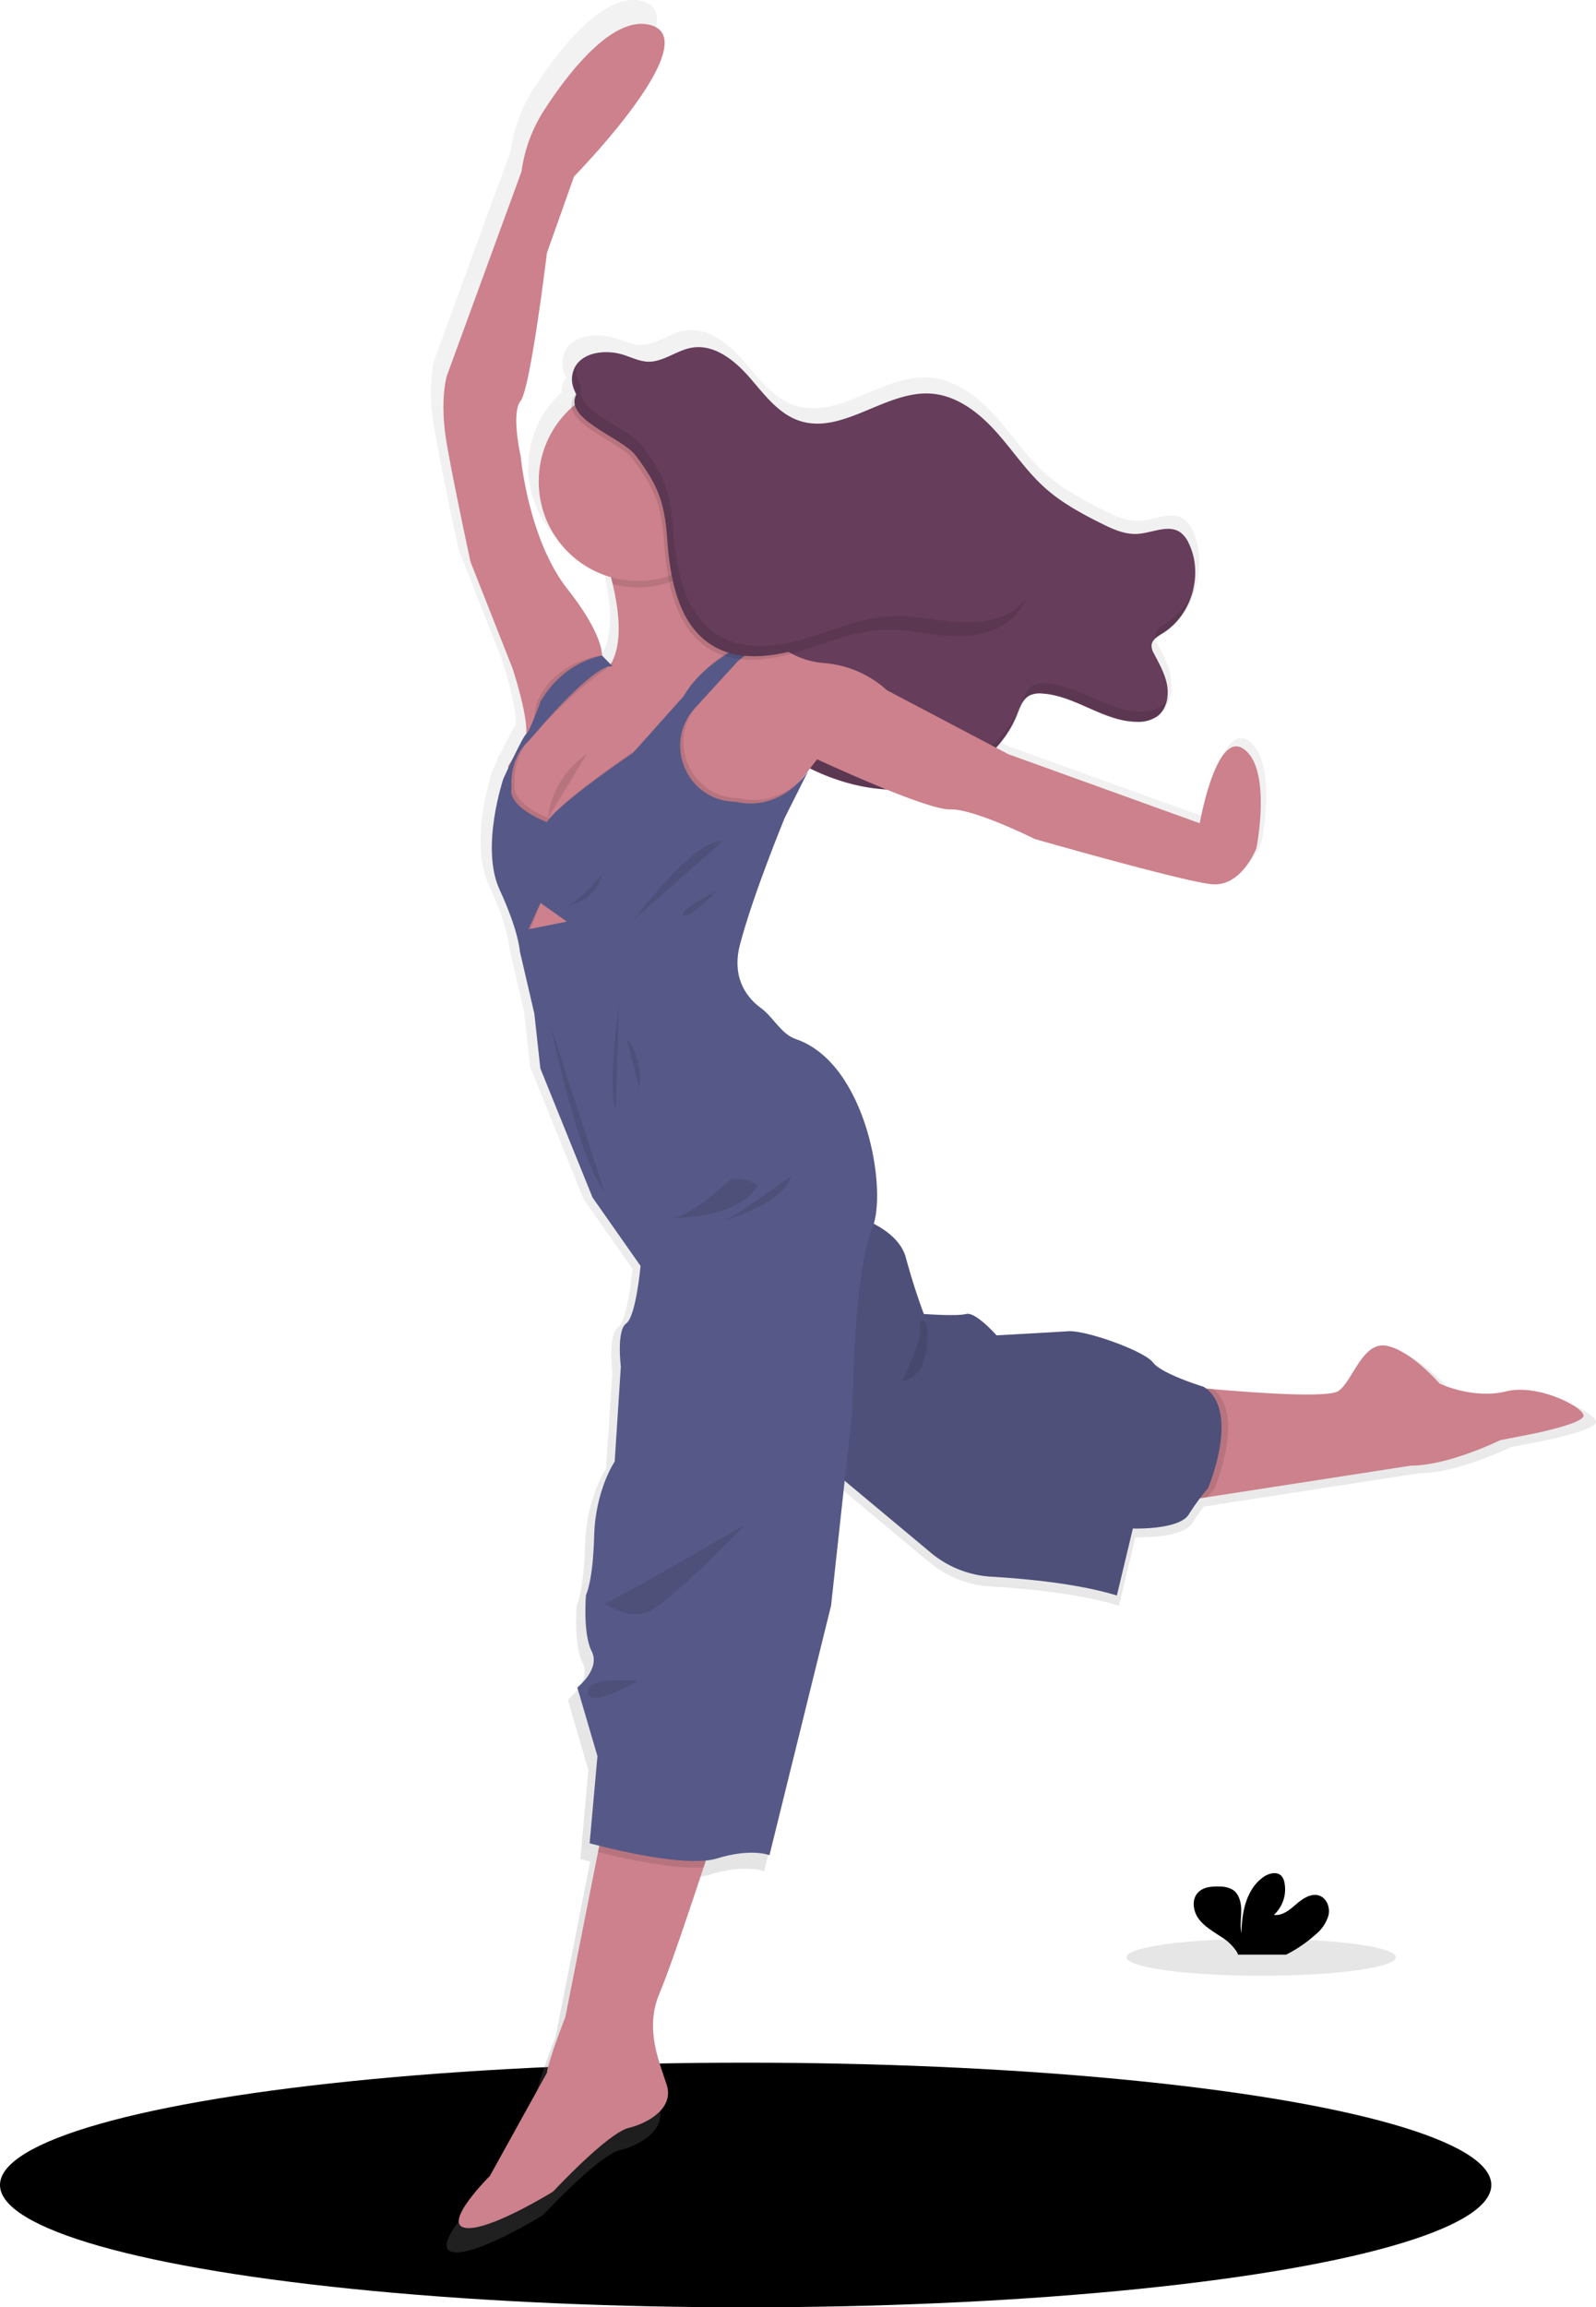 <?xml version="1.0" encoding="UTF-8" standalone="no"?>
<svg
   xmlns:dc="http://purl.org/dc/elements/1.1/"
   xmlns:cc="http://creativecommons.org/ns#"
   xmlns:rdf="http://www.w3.org/1999/02/22-rdf-syntax-ns#"
   xmlns:svg="http://www.w3.org/2000/svg"
   xmlns="http://www.w3.org/2000/svg"
   xmlns:sodipodi="http://sodipodi.sourceforge.net/DTD/sodipodi-0.dtd"
   xmlns:inkscape="http://www.inkscape.org/namespaces/inkscape"
   id="956f524d-cf77-4eed-97ec-c6a3c87f2838"
   data-name="Layer 1"
   width="485.871"
   height="701.889"
   viewBox="0 0 485.871 701.889"
   version="1.1"
   sodipodi:docname="undraw_workout_gcgu.svg"
   inkscape:version="0.92.4 (5da689c313, 2019-01-14)">
  <sodipodi:namedview
     pagecolor="#ffffff"
     bordercolor="#666666"
     borderopacity="1"
     objecttolerance="10"
     gridtolerance="10"
     guidetolerance="10"
     inkscape:pageopacity="0"
     inkscape:pageshadow="2"
     inkscape:window-width="1920"
     inkscape:window-height="1057"
     id="namedview162"
     showgrid="false"
     fit-margin-top="0"
     fit-margin-left="0"
     fit-margin-right="0"
     fit-margin-bottom="0"
     inkscape:zoom="0.78188867"
     inkscape:cx="284.65781"
     inkscape:cy="492.68599"
     inkscape:window-x="-8"
     inkscape:window-y="-8"
     inkscape:window-maximized="1"
     inkscape:current-layer="956f524d-cf77-4eed-97ec-c6a3c87f2838" />
  <defs
     id="defs9">
    <linearGradient
       id="60552b3d-cc23-4bcb-bcbd-c0b00e2743d7"
       x1="454.54"
       y1="832.71"
       x2="454.54"
       y2="147.53"
       gradientUnits="userSpaceOnUse"
       gradientTransform="translate(-146,-147.561)">
      <stop
         offset="0"
         stop-color="gray"
         stop-opacity="0.25"
         id="stop2" />
      <stop
         offset="0.54"
         stop-color="gray"
         stop-opacity="0.12"
         id="stop4" />
      <stop
         offset="1"
         stop-color="gray"
         stop-opacity="0.1"
         id="stop6" />
    </linearGradient>
  </defs>
  <title
     id="title11">workout</title>
  <ellipse
     cx="227"
     cy="664.679"
     rx="227"
     ry="37.21"
     id="ellipse17"
     style="fill:#000000" />
  <path
     d="m 461.77,424.979 c -10.21,2.56 -20.69,-2.42 -20.69,-2.42 0,0 -8.94,-10.35 -16.48,-11.75 -7.54,-1.4 -10.46,10.85 -14.94,14 -3.1,2.21 -25.46,0.63 -39,-0.55 l -2.33,-0.21 c -0.23,-0.17 -0.46,-0.35 -0.71,-0.51 0,0 -13,-4 -15.71,-7.54 -2.71,-3.54 -20.82,-10.09 -26.44,-9.71 -5.62,0.38 -22.23,1.28 -22.23,1.28 0,0 -6.51,-7.41 -9.45,-6.64 -2.94,0.77 -13.16,-0.06 -13.16,-0.06 0,0 -2.81,-7.22 -5.62,-17.57 -1.31,-4.83 -5.67,-8.22 -9.94,-10.45 3.84,-13 -3,-50.08 -24.24,-57.33 -4.63,-1.58 -7,-6.83 -10.94,-9.71 -3.53,-2.57 -9.31,-8.63 -6.48,-19.58 4,-15.33 13.92,-39.47 13.92,-39.47 l 7.39,-14.76 a 20.62,20.62 0 0 1 -2.34,2.93 c 1,-1.28 2,-2.54 2.86,-3.6 a 62.13,62.13 0 0 0 23.66,6.52 c 8.34,3.37 16.67,6.34 19.91,6.23 7.41,-0.26 26.31,9.2 26.31,9.2 0,0 45.47,13 54.92,14.05 9.45,1.05 14.05,-11.24 14.05,-11.24 0,0 4.91,-24.23 -3.81,-30.65 -8.72,-6.42 -13.79,23 -13.79,23 l -59.49,-21.44 -3.67,-1.93 a 33.35,33.35 0 0 0 6.67,-10.38 c 0.92,-2.29 1.76,-4.91 3.95,-6.05 a 5.58,5.58 0 0 1 1.88,-0.55 12.67,12.67 0 0 1 1.63,0 c 10.32,0.63 19.19,8.75 29.53,8.79 0.38,0 0.76,0 1.14,0 a 9.94,9.94 0 0 0 5.53,-1.7 8.68,8.68 0 0 0 3.18,-6.14 10.54,10.54 0 0 1 -0.5,0.94 12.33,12.33 0 0 0 0,-4.45 c -0.64,-3.51 -2.47,-6.66 -4.11,-9.83 a 5,5 0 0 1 -0.76,-2.46 3.39,3.39 0 0 1 1.29,-2.33 2.8,2.8 0 0 0 0.06,0.28 13.07,13.07 0 0 1 2.58,-1.89 22.06,22.06 0 0 0 9.64,-14.69 c -0.25,0.74 -0.55,1.47 -0.87,2.19 a 21.71,21.71 0 0 0 -1.05,-15.36 8.69,8.69 0 0 0 -2.66,-3.49 c -3.73,-2.62 -8.74,0.17 -13.29,0.47 -4,0.26 -7.88,-1.53 -11.49,-3.34 -6.16,-3.09 -12.29,-6.43 -17.42,-11 -5.83,-5.23 -10.16,-11.9 -15.42,-17.69 -5.26,-5.79 -12.01,-10.95 -19.84,-11.53 -14.23,-1.1 -27.65,13 -41.18,8.4 -6.6,-2.23 -10.94,-8.33 -15.53,-13.57 -4.59,-5.24 -10.9,-10.27 -17.78,-9.14 -4.78,0.8 -8.92,4.51 -13.76,4.37 -2.53,-0.08 -4.88,-1.21 -7.28,-2 -5.81,-1.95 -13.77,-1 -15.84,4.78 a 8.52,8.52 0 0 0 0.75,7.17 10.78,10.78 0 0 0 -0.82,1.35 4.62,4.62 0 0 0 -0.49,3 30.9,30.9 0 0 0 12.2,52.72 c 0.19,0.73 0.38,1.46 0.56,2.2 1.94,8.17 2.95,17.37 0.08,23.57 -0.18,0.38 -0.37,0.75 -0.58,1.11 l -0.25,0.11 0.11,0.11 v 0 l -0.11,-0.11 v 0 l -0.36,-0.37 v 0 l -2.18,-2.28 c -0.12,-2.38 -1.46,-8.76 -10.78,-20.6 -12.27,-15.59 -14.57,-41.39 -14.57,-41.39 0,0 -3.06,-13.28 0,-17.11 3.06,-3.83 8.18,-46 8.18,-46 l 8.46,-23.74 c 0,0 41.13,-41.9 24,-47 -11.63,-3.47 -25.5,14.41 -33.2,26.23 a 46.77,46.77 0 0 0 -7.16,19.24 l -23.25,63.61 c 0,0 -2.3,7.67 0,20.95 2.3,13.28 7.41,36.79 7.41,36.79 l 13,32.95 c 0,0 4.79,14.23 4.37,20.41 -0.57,0.37 -2.57,4.33 -4.3,7.93 l -1.27,2 -0.09,0.81 c -0.85,1.81 -1.44,3.11 -1.44,3.11 0,0 -7.24,21.37 -1.19,34.48 6.05,13.11 6.29,19.19 6.29,19.19 l 4.51,19.42 1.88,17 16.22,40.11 14.94,21.33 c 0,0 -1.4,15.71 -4.47,17.88 -3.07,2.17 -1.66,13.41 -1.66,13.41 l -1.92,29.5 c 0,0 -6,8.82 -6.38,23.12 -0.38,14.3 -2.56,18.4 -2.56,18.4 0,0 -1,12 1.79,17.5 2.79,5.5 -4.47,11.24 -4.47,11.24 l 6.23,21.39 -2.43,27.08 c 0,0 1.13,0.31 3,0.78 l -0.38,1.94 -10.16,51.3 c 0,0 -5.49,14.06 -5.74,17.37 l -17.76,32.07 c 0,0 -14.82,14.69 -7.79,16.09 7.03,1.4 27.47,-11.24 27.47,-11.24 0,0 16.86,-18.14 23.5,-19.79 6.64,-1.65 14,-6.4 11.88,-13.29 -2.12,-6.89 -7,-17.37 -2.3,-28.49 3,-7 9.38,-26 13.76,-39.26 0.24,-0.73 0.47,-1.43 0.7,-2.11 a 17.77,17.77 0 0 0 3.42,-0.65 c 10.73,-3.32 16.35,-1 16.35,-1 l 19.16,-77.53 4.21,-38.9 26.83,22.38 a 32.25,32.25 0 0 0 18.8,7.43 c 10.57,0.62 27.06,2.15 39,5.84 l 5,-20.82 c 0,0 14.3,0.52 17.37,-4.34 1.25,-2 2.48,-3.7 3.49,-5 l 2.32,-0.36 63.29,-9.79 c 11.75,0 27.85,-7.93 27.85,-7.93 l 9.84,-1.91 c 0,0 14.68,-2.94 16,-5.37 1.32,-2.43 -13.79,-10.5 -24.02,-7.96 z"
     id="path19"
     inkscape:connector-curvature="0"
     style="fill:url(#60552b3d-cc23-4bcb-bcbd-c0b00e2743d7)" />
  <path
     d="m 174.58,112.709 c 2,-5.64 9.82,-6.59 15.51,-4.68 2.34,0.78 4.65,1.89 7.12,2 4.74,0.14 8.79,-3.5 13.47,-4.27 6.73,-1.12 12.9,3.8 17.39,8.93 4.49,5.13 8.75,11.1 15.21,13.29 13.23,4.46 26.37,-9.3 40.29,-8.23 7.64,0.59 14.24,5.62 19.39,11.29 5.15,5.67 9.39,12.19 15.09,17.31 5,4.5 11,7.77 17.05,10.8 3.53,1.77 7.3,3.52 11.24,3.26 4.46,-0.29 9.36,-3 13,-0.46 a 8.49,8.49 0 0 1 2.6,3.42 c 4.48,9.32 0.87,21.73 -7.9,27.21 -1.53,0.95 -3.39,2 -3.48,3.83 a 4.82,4.82 0 0 0 0.74,2.41 c 1.6,3.1 3.4,6.19 4,9.62 0.6,3.43 -0.21,7.38 -3,9.46 a 10.18,10.18 0 0 1 -6.17,1.69 c -10.12,-0.05 -18.8,-8 -28.9,-8.61 a 7.3,7.3 0 0 0 -3.79,0.58 c -2.14,1.11 -3,3.68 -3.87,5.92 -4.68,11.69 -16.3,19.82 -28.7,22.05 -12.4,2.23 -25.35,-0.91 -36.45,-6.87 a 8.61,8.61 0 0 1 -2.21,-1.52 9.45,9.45 0 0 1 -1.91,-3.87 c -3.4,-10.75 -8,-22 -17.42,-28.21 -6.11,-4 -14.4,-6.25 -17.17,-13 -1.74,-4.27 -0.65,-9.12 -1.09,-13.72 a 21.09,21.09 0 0 0 -13.93,-17.58 c -1.64,-0.55 -3.44,-0.94 -4.64,-2.19 a 8.64,8.64 0 0 1 -1.8,-4.25 c -1.49,-6.77 -2.48,-13.92 -4.56,-20.53 -1.59,-5.18 -7.24,-9.15 -5.11,-15.08 z"
     id="path21"
     inkscape:connector-curvature="0"
     style="fill:#663d5b" />
  <g
     id="g27"
     style="opacity:0.1"
     transform="translate(-59.68,-97.001)">
    <path
       d="M 499.47,362.35 A 10.22,10.22 0 0 1 493.3,364 c -10.11,0 -18.79,-8 -28.89,-8.6 a 7.29,7.29 0 0 0 -3.79,0.57 c -2.15,1.11 -3,3.68 -3.87,5.92 -4.68,11.7 -16.31,19.83 -28.71,22.06 -12.4,2.23 -25.35,-0.91 -36.44,-6.87 a 8.69,8.69 0 0 1 -2.21,-1.52 9.51,9.51 0 0 1 -1.91,-3.87 c -3.4,-10.76 -8,-22 -17.42,-28.22 -6.12,-4.05 -14.41,-6.24 -17.17,-13 -1.75,-4.28 -0.66,-9.13 -1.09,-13.72 a 21.07,21.07 0 0 0 -13.94,-17.58 c -1.64,-0.55 -3.44,-0.95 -4.64,-2.19 a 8.57,8.57 0 0 1 -1.79,-4.26 c -1.5,-6.76 -2.48,-13.92 -4.56,-20.52 -1.4,-4.42 -5.81,-8 -5.59,-12.72 a 6.65,6.65 0 0 0 -0.34,0.77 c -2.14,5.93 3.52,9.9 5.13,15 2.08,6.6 3.06,13.76 4.56,20.52 a 8.57,8.57 0 0 0 1.79,4.26 c 1.2,1.24 3,1.64 4.64,2.19 A 21.07,21.07 0 0 1 351,319.81 c 0.43,4.59 -0.66,9.44 1.09,13.72 2.76,6.79 11.05,9 17.17,13 9.4,6.23 14,17.46 17.42,28.22 a 9.51,9.51 0 0 0 1.91,3.87 8.69,8.69 0 0 0 2.21,1.52 c 11.09,6 24,9.09 36.44,6.87 12.44,-2.22 24,-10.36 28.71,-22.06 0.9,-2.24 1.73,-4.81 3.87,-5.92 a 7.29,7.29 0 0 1 3.79,-0.57 c 10.1,0.61 18.78,8.56 28.89,8.6 a 10.22,10.22 0 0 0 6.17,-1.68 8.48,8.48 0 0 0 3.12,-6 7.43,7.43 0 0 1 -2.32,2.97 z"
       transform="translate(-86.32,-50.56)"
       id="path23"
       inkscape:connector-curvature="0" />
    <path
       d="m 501.21,337 c -1.53,1 -3.4,2 -3.49,3.83 a 3.05,3.05 0 0 0 0.17,1.08 12.59,12.59 0 0 1 2.52,-1.85 21.55,21.55 0 0 0 9.43,-14.37 21.07,21.07 0 0 1 -8.63,11.31 z"
       transform="translate(-86.32,-50.56)"
       id="path25"
       inkscape:connector-curvature="0" />
  </g>
  <path
     d="m 200.75,606.439 c -4.63,10.88 0.13,21.12 2.25,27.88 2.12,6.76 -5.12,11.37 -11.62,13 -6.5,1.63 -23,19.37 -23,19.37 0,0 -20,12.37 -26.88,11 -6.88,-1.37 7.62,-15.75 7.62,-15.75 l 17.38,-31.38 c 0.25,-3.24 5.62,-17 5.62,-17 l 9.94,-50.2 1.32,-6.67 35.24,-2.13 c 0,0 -1.85,5.72 -4.4,13.45 -4.29,13 -10.57,31.64 -13.47,38.43 z"
     id="path29"
     inkscape:connector-curvature="0"
     style="fill:#cc818c" />
  <path
     d="m 482,430.969 c -1.25,2.38 -15.62,5.25 -15.62,5.25 l -9.63,1.87 c 0,0 -15.75,7.76 -27.25,7.76 l -61.94,9.59 -8.31,1.29 v -35.14 c 0,0 4.18,0.44 10.1,1 13.23,1.16 35.12,2.7 38.15,0.54 4.38,-3.12 7.25,-15.12 14.62,-13.74 7.37,1.38 16.13,11.5 16.13,11.5 0,0 10.25,4.87 20.25,2.37 10,-2.5 24.75,5.33 23.5,7.71 z"
     id="path31"
     inkscape:connector-curvature="0"
     style="fill:#cc818c" />
  <path
     d="m 369.75,452.719 c 0,0 -0.89,1 -2.19,2.71 l -8.31,1.29 v -35.13 c 0,0 4.18,0.44 10.1,1 9.94,7.85 0.4,30.13 0.4,30.13 z"
     id="path33"
     inkscape:connector-curvature="0"
     style="opacity:0.1" />
  <path
     d="m 250.13,444.599 33.27,27.76 a 31.58,31.58 0 0 0 18.4,7.27 c 10.34,0.61 26.48,2.1 38.2,5.72 l 4.88,-20.38 c 0,0 14,0.5 17,-4.25 a 68.93,68.93 0 0 1 5.87,-8 c 0,0 10.13,-23.62 -1.37,-30.87 0,0 -12.75,-3.88 -15.38,-7.38 -2.63,-3.5 -20.37,-9.87 -25.87,-9.5 -5.5,0.37 -21.75,1.25 -21.75,1.25 0,0 -6.38,-7.25 -9.25,-6.5 -2.87,0.75 -12.88,0 -12.88,0 0,0 -2.75,-7.07 -5.5,-17.2 -2.75,-10.13 -19.12,-13.75 -19.12,-13.75 z"
     id="path35"
     inkscape:connector-curvature="0"
     style="fill:#565987" />
  <path
     d="m 250.13,444.599 33.27,27.76 a 31.58,31.58 0 0 0 18.4,7.27 c 10.34,0.61 26.48,2.1 38.2,5.72 l 4.88,-20.38 c 0,0 14,0.5 17,-4.25 a 68.93,68.93 0 0 1 5.87,-8 c 0,0 10.13,-23.62 -1.37,-30.87 0,0 -12.75,-3.88 -15.38,-7.38 -2.63,-3.5 -20.37,-9.87 -25.87,-9.5 -5.5,0.37 -21.75,1.25 -21.75,1.25 0,0 -6.38,-7.25 -9.25,-6.5 -2.87,0.75 -12.88,0 -12.88,0 0,0 -2.75,-7.07 -5.5,-17.2 -2.75,-10.13 -19.12,-13.75 -19.12,-13.75 z"
     id="path37"
     inkscape:connector-curvature="0"
     style="opacity:0.1" />
  <path
     d="m 235.25,195.719 -3.68,0.69 h -0.23 l -0.54,0.1 -6.3,1.17 -1.94,2.3 -0.08,0.08 -6.23,7.38 -5.25,5.15 -0.05,0.06 -4.44,4.32 -7.51,7.47 -1.26,3.11 -2.74,6.89 -0.71,1.75 -7.5,8 -4.79,10.25 -11.2,6.5 -12.05,-6.25 -5.5,-8 1.25,-11.46 0.25,-2.29 3.67,-5.89 3.33,-5.36 6.5,-9.25 12.5,-8.5 2.24,-0.59 2.51,-0.66 a 9.29,9.29 0 0 0 0.53,-0.85 10.23,10.23 0 0 0 0.57,-1.09 c 2.81,-6.06 1.82,-15.07 -0.08,-23.06 a 116,116 0 0 0 -5.77,-17.5 l 33,-4.75 c 0,0 -0.32,6.4 -0.32,16.38 v 0 c 0,2.5 0,5.21 0.07,8.11 0.16,9 8.52,12.9 14.83,14.56 a 41.56,41.56 0 0 0 4.94,1 c 1.22,0.19 1.98,0.23 1.98,0.23 z"
     id="path39"
     inkscape:connector-curvature="0"
     style="fill:#cc818c" />
  <path
     d="m 183.25,200.439 c 0,0 1.5,-6 -10.5,-21.25 -12,-15.25 -14.25,-40.5 -14.25,-40.5 0,0 -3,-13 0,-16.75 3,-3.75 8,-45 8,-45 l 8.25,-23.25 c 0,0 40.25,-41 23.5,-46 -11.38,-3.4 -25,14.11 -32.49,25.67 a 45.75,45.75 0 0 0 -7,18.83 v 0 l -22.76,62.25 c 0,0 -2.25,7.5 0,20.5 2.25,13 7.25,36 7.25,36 l 12.75,32.28 c 0,0 6.71,20.1 3.23,22.55 l 7.77,-11.49 z"
     id="path41"
     inkscape:connector-curvature="0"
     style="fill:#cc818c" />
  <path
     d="m 382.5,257.969 c 0,0 -4.5,12 -13.75,11 -9.25,-1 -53.75,-13.75 -53.75,-13.75 0,0 -18.5,-9.25 -25.75,-9 -7.25,0.25 -40.5,-15.25 -40.5,-15.25 0,0 -2.34,3.08 -4.95,6.32 -2.84,3.55 -6,7.3 -6.8,7.43 -1.5,0.25 -24.75,3.5 -24.75,3.5 l -15.75,-7.25 -1.5,-6.53 -0.71,-3 3.49,-3.89 4.59,-5.11 8.61,-9.82 0.05,-0.06 11.49,-12.49 0.08,-0.08 7.36,-3 1.42,-0.58 h 0.23 c 0.88,-0.15 4.26,-0.46 8.79,2.1 a 25.2,25.2 0 0 0 10.27,3.18 32.12,32.12 0 0 1 19.33,8.28 l 37,19.47 58.25,21 c 0,0 5,-28.75 13.5,-22.5 8.5,6.25 3.75,30.03 3.75,30.03 z"
     id="path43"
     inkscape:connector-curvature="0"
     style="fill:#cc818c" />
  <path
     d="m 243.8,237.289 c -2.84,3.55 -6,7.3 -6.8,7.43 -1.5,0.25 -24.75,3.5 -24.75,3.5 l -15.75,-7.25 -1.5,-6.53 -0.71,1.75 -7.5,8 -4.79,10.25 -11.2,6.5 -12.05,-6.25 -5.5,-8 1.25,-11.46 c 0.63,-1.36 2.35,-5.06 3.92,-8.18 a 25,25 0 0 1 2.78,-4.86 c 1,-0.66 2.05,-7.75 2.05,-7.75 4.54,-13.09 19.75,-15.1 19.75,-15.1 l 2.43,2.28 1.06,1.1 c -0.43,-0.07 0.08,-1 -0.47,-0.85 -0.88,0.25 -1.27,1.58 -2.4,2.31 -6.15,4 -15.76,13.33 -19.56,17.76 -0.92,1.07 -1.87,2.12 -2.84,3.14 -5.49,5.81 -4.48,13.51 -4.48,13.51 -1.37,6 10.75,10.5 10.75,10.5 3.38,-5.62 26.25,-21.12 26.25,-21.12 l 15.4,-17.25 c 4.72,-8.22 14,-13.65 19.18,-16.19 2.29,-1.12 3.79,-1.68 3.79,-1.68 l 5.76,2.46 a 7.68,7.68 0 0 0 -4.61,0.2 15.75,15.75 0 0 0 -2.47,1 c -0.3,0.15 -0.6,0.31 -0.88,0.48 a 27.55,27.55 0 0 0 -4.42,3.19 l -12.94,14.13 c -9.89,10.79 -2.44,28.24 12.19,28.49 h 0.13 c 8.94,2.06 15.35,-2.08 18.93,-5.51 z"
     id="path45"
     inkscape:connector-curvature="0"
     style="opacity:0.1" />
  <path
     d="m 218.62,554.589 c 0,0 -1.85,5.72 -4.4,13.45 -9.78,0.73 -25.93,-3.05 -32.16,-4.65 l 1.32,-6.67 z"
     id="path47"
     inkscape:connector-curvature="0"
     style="opacity:0.1" />
  <path
     d="m 186.5,202.719 -3.2,-3.28 c 0,0 -11.55,1.58 -18.72,13.92 0,0 -3.35,9.25 -4.38,9.91 -1.03,0.66 -6.95,13.59 -6.95,13.59 0,0 -7.08,20.91 -1.17,33.75 5.91,12.84 6.17,18.75 6.17,18.75 l 4.42,19 1.83,16.66 15.88,39.25 14.62,20.83 c 0,0 -1.37,15.37 -4.37,17.5 -3,2.13 -1.63,13.12 -1.63,13.12 l -1.87,28.88 c 0,0 -5.88,8.62 -6.25,22.62 -0.37,14 -2.5,18 -2.5,18 0,0 -1,11.75 1.75,17.13 2.75,5.38 -4.38,11 -4.38,11 l 6.13,20.87 -2.38,26.5 c 0,0 28.25,7.88 38.75,4.63 10.5,-3.25 16,-1 16,-1 l 18.75,-75.91 6.5,-59.62 c 0,0 0.38,-42.25 6,-55.13 4.82,-11 -1.5,-50.19 -23.21,-57.59 -4.53,-1.54 -6.83,-6.68 -10.7,-9.5 -3.46,-2.51 -9.11,-8.44 -6.34,-19.16 3.88,-15 13.63,-38.62 13.63,-38.62 l 7.22,-14.38 c 0,0 -7.85,12.7 -22.22,9.45 h -0.13 c -14.63,-0.26 -22.08,-17.71 -12.19,-28.49 l 12.94,-14.14 c 0,0 7.13,-6.57 12.38,-4.91 l -5.75,-2.46 c 0,0 -16.19,6 -23,17.87 l -15.4,17.25 c 0,0 -22.85,15.43 -26.23,21.09 0,0 -12.12,-4.5 -10.75,-10.5 0,0 -1,-7.71 4.48,-13.52 1,-1 1.92,-2.06 2.84,-3.13 4.93,-5.76 18.56,-21.04 23.43,-20.23 z"
     id="path49"
     inkscape:connector-curvature="0"
     style="fill:#565987" />
  <path
     d="m 188.38,305.719 c 0,0 -3.63,26.38 -0.88,31.75 z"
     id="path51"
     inkscape:connector-curvature="0"
     style="opacity:0.1" />
  <path
     d="m 190.75,315.969 3.88,15.13 c 0,0 1.37,-9.25 -3.88,-15.13 z"
     id="path53"
     inkscape:connector-curvature="0"
     style="opacity:0.1" />
  <path
     d="m 167.75,312.439 c 0,0 7.75,38.5 16.25,50.13"
     id="path55"
     inkscape:connector-curvature="0"
     style="opacity:0.1" />
  <path
     d="m 222.38,358.849 c 0,0 -13.25,12.5 -18.38,11.59 0,0 20.38,0.88 26.75,-9.87 0,0.03 -4.12,-2.97 -8.37,-1.72 z"
     id="path57"
     inkscape:connector-curvature="0"
     style="opacity:0.1" />
  <path
     d="m 240.75,357.849 c 0,0 -17,12.37 -20.37,13.5 0,0 18.37,-5.25 20.37,-13.5 z"
     id="path59"
     inkscape:connector-curvature="0"
     style="opacity:0.1" />
  <path
     d="m 183.25,265.969 c 0,0 -8.5,10.88 -12.75,9.63 0,0 10.38,0.37 12.75,-9.63 z"
     id="path61"
     inkscape:connector-curvature="0"
     style="opacity:0.1" />
  <path
     d="m 192.88,279.969 c 0,0 18.5,-25.12 27.25,-24.12 0,0 -21,18.25 -27.25,24.12 z"
     id="path63"
     inkscape:connector-curvature="0"
     style="opacity:0.1" />
  <path
     d="m 218.5,270.829 c 0,0 -11.75,5.89 -10.5,7.61 1.25,1.72 10.5,-7.61 10.5,-7.61 z"
     id="path65"
     inkscape:connector-curvature="0"
     style="opacity:0.1" />
  <path
     d="m 227,463.719 c 0,0 -39.25,22.88 -42.87,24 0,0 6.75,5.13 13.12,2.63 6.37,-2.5 29.75,-26.63 29.75,-26.63 z"
     id="path67"
     inkscape:connector-curvature="0"
     style="opacity:0.1" />
  <path
     d="m 194.13,511.349 c 0,0 -15.75,-1.63 -15.13,3.5 0.62,5.13 15.13,-3.5 15.13,-3.5 z"
     id="path69"
     inkscape:connector-curvature="0"
     style="opacity:0.1" />
  <path
     d="m 213.75,155.439 c 0,0 -0.32,6.4 -0.32,16.38 v 0 a 30.28,30.28 0 0 1 -26.91,5.86 116,116 0 0 0 -5.77,-17.5 z"
     id="path71"
     inkscape:connector-curvature="0"
     style="opacity:0.1" />
  <circle
     cx="194.25"
     cy="146.479"
     r="30.25"
     id="circle73"
     style="fill:#cc818c" />
  <path
     d="m 202.18,164.939 c 0.85,12.37 3.45,26.52 14.19,32.74 7.76,4.49 17.54,3.31 26.13,0.75 8.59,-2.56 17,-6.38 25.94,-6.81 6.87,-0.33 13.66,1.36 20.51,1.79 6.85,0.43 14.35,-0.64 19.24,-5.46 7,-6.86 5.72,-19.33 -0.91,-26.54 -6.63,-7.21 -17,-9.83 -26.82,-9.56 -12,0.33 -25.4,4 -34.89,-3.28 -6.37,-4.9 -8.78,-13.4 -14.14,-19.39 -8.95,-10 -48.53,-24.44 -56.91,-8.14 -3.93,7.63 13.93,13.08 18.07,18.6 6.54,8.71 8.81,13.88 9.59,25.3 z"
     id="path75"
     inkscape:connector-curvature="0"
     style="opacity:0.1" />
  <path
     d="m 203.11,163.869 c 0.86,12.38 3.45,26.53 14.19,32.74 7.76,4.49 17.54,3.31 26.13,0.76 8.59,-2.55 17,-6.38 25.95,-6.81 6.86,-0.33 13.65,1.35 20.51,1.79 6.86,0.44 14.34,-0.64 19.23,-5.46 7,-6.87 5.72,-19.33 -0.91,-26.54 -6.63,-7.21 -17,-9.83 -26.81,-9.56 -12,0.32 -25.41,4 -34.9,-3.29 -6.37,-4.9 -8.78,-13.39 -14.14,-19.39 -8.95,-10 -48.53,-24.43 -56.91,-8.13 -3.93,7.62 13.93,13.07 18.08,18.6 6.53,8.7 8.8,13.86 9.58,25.29 z"
     id="path77"
     inkscape:connector-curvature="0"
     style="fill:#663d5b" />
  <path
     d="m 166.73,249.079 a 27.94,27.94 0 0 1 11.89,-19.74"
     id="path79"
     inkscape:connector-curvature="0"
     style="opacity:0.1" />
  <path
     d="m 280.15,405.719 a 9.85,9.85 0 0 1 -0.71,2.85 90.93,90.93 0 0 1 -4.72,11.47 c 2.67,-0.23 4.87,-2.33 6,-4.75 a 23,23 0 0 0 1.61,-7.81 14.16,14.16 0 0 0 0.07,-2.52 c -0.07,-0.78 -0.57,-3.76 -1.86,-3.23 -1.04,0.44 -0.37,3.2 -0.39,3.99 z"
     id="path81"
     inkscape:connector-curvature="0"
     style="opacity:0.1" />
  <path
     d="m 310.92,183.759 c -4.9,4.82 -12.38,5.9 -19.24,5.46 -6.86,-0.44 -13.68,-2.12 -20.51,-1.78 -9,0.43 -17.34,4.25 -25.94,6.81 -8.6,2.56 -18.37,3.74 -26.14,-0.75 -10.73,-6.22 -13.33,-20.37 -14.18,-32.74 -0.78,-11.42 -3.06,-16.59 -9.59,-25.3 -3.95,-5.27 -20.35,-10.47 -18.47,-17.55 a 11.14,11.14 0 0 0 -1.4,2.08 c -3.93,7.62 13.93,13.07 18.08,18.6 6.53,8.7 8.8,13.88 9.58,25.29 0.86,12.38 3.45,26.53 14.19,32.74 7.76,4.49 17.54,3.31 26.13,0.76 8.59,-2.55 17,-6.38 25.95,-6.81 6.86,-0.33 13.65,1.35 20.51,1.79 6.86,0.44 14.34,-0.64 19.23,-5.46 a 14.92,14.92 0 0 0 3.25,-4.82 14.4,14.4 0 0 1 -1.45,1.68 z"
     id="path83"
     inkscape:connector-curvature="0"
     style="opacity:0.1" />
  <polygon
     points="232.24,377.36 224.24,371.69 220.57,379.69 "
     id="polygon85"
     style="fill:#cc818c"
     transform="translate(-59.68,-97.001)" />
  <polygon
     points="220.57,379.69 224.24,371.69 221.22,379.69 "
     id="polygon87"
     style="opacity:0.1"
     transform="translate(-59.68,-97.001)" />
  <ellipse
     cx="383.957"
     cy="595.399"
     rx="41"
     ry="5.63"
     id="ellipse89"
     style="opacity:0.1;fill:#000000" />
  <path
     d="m 400.617,588.379 a 11.64,11.64 0 0 0 3.83,-5.79 c 0.5,-2.3 -0.48,-5 -2.68,-5.89 -2.46,-0.94 -5.08,0.76 -7.08,2.49 -2,1.73 -4.28,3.68 -6.88,3.32 a 10.5,10.5 0 0 0 3.21,-9.84 4.08,4.08 0 0 0 -0.9,-2 c -1.37,-1.46 -3.84,-0.84 -5.48,0.31 -5.2,3.66 -6.65,10.72 -6.68,17.08 -0.52,-2.29 -0.08,-4.68 -0.09,-7 -0.01,-2.32 -0.66,-5 -2.65,-6.23 a 7.91,7.91 0 0 0 -4,-0.94 c -2.33,-0.09 -4.94,0.14 -6.53,1.85 -2,2.13 -1.47,5.69 0.25,8 1.72,2.31 4.35,3.8 6.77,5.42 a 15,15 0 0 1 4.83,4.61 4.16,4.16 0 0 1 0.36,0.83 h 14.66 a 41.11,41.11 0 0 0 9.06,-6.22 z"
     id="path137"
     inkscape:connector-curvature="0"
     style="fill:#000000" />
</svg>
